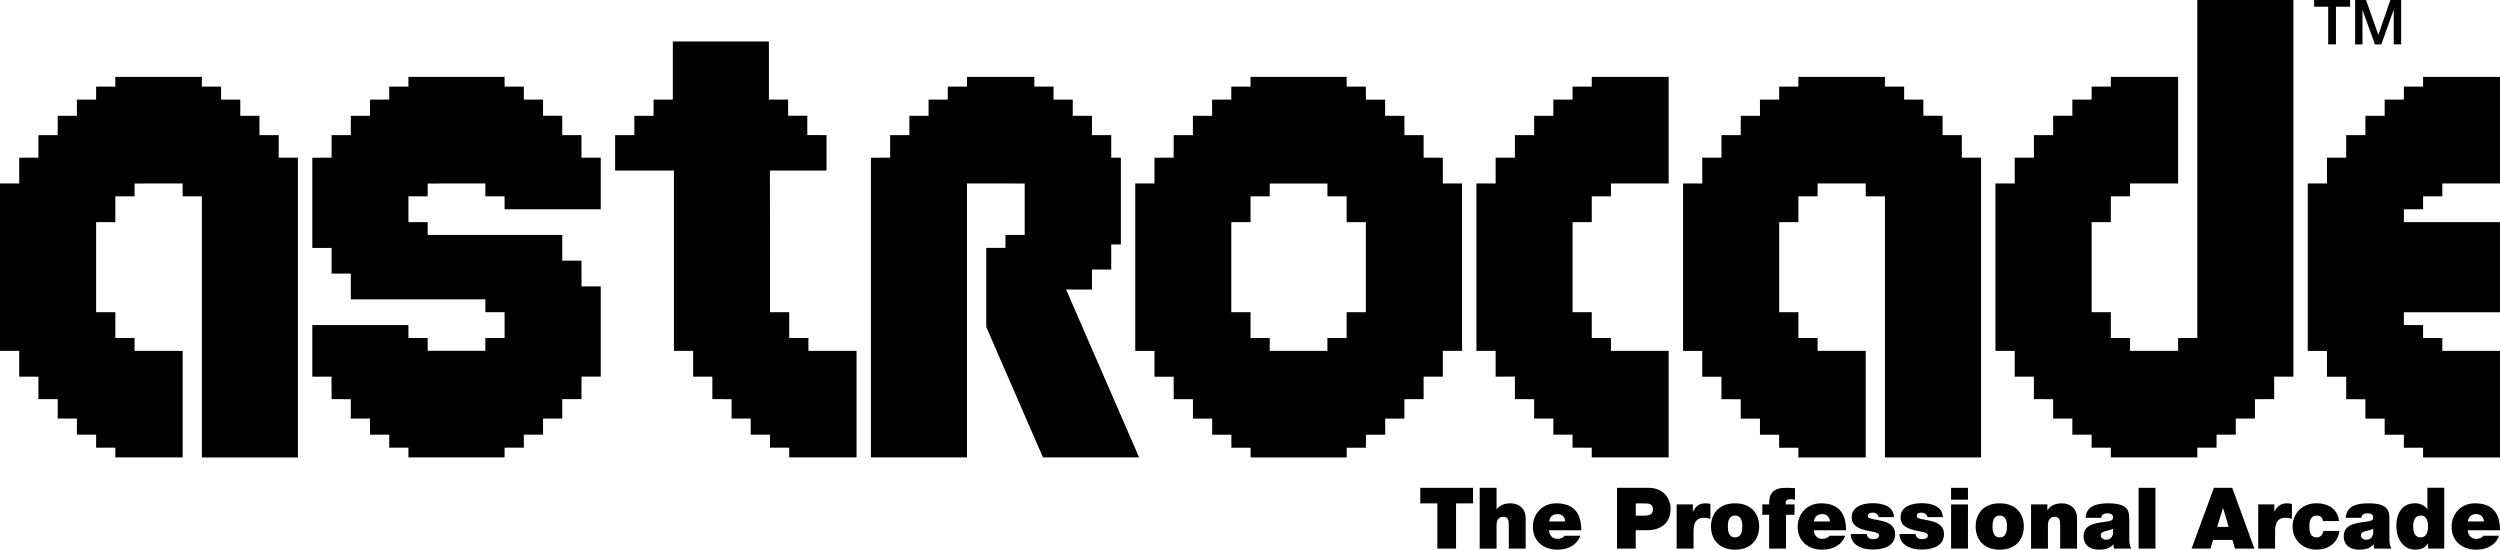 <?xml version="1.0" encoding="utf-8"?>
<!-- Generator: Adobe Illustrator 26.0.3, SVG Export Plug-In . SVG Version: 6.00 Build 0)  -->
<svg version="1.1" id="Layer_1" xmlns="http://www.w3.org/2000/svg" xmlns:xlink="http://www.w3.org/1999/xlink" x="0px" y="0px"
	 viewBox="0 0 3839 844.1" style="enable-background:new 0 0 3839 844.1;" xml:space="preserve">
<style type="text/css">
	.st0{fill:none;stroke:#000000;stroke-width:6.917;stroke-miterlimit:10;}
	.st1{fill:#FFFFFF;}
	.st2{fill:none;stroke:#000000;stroke-width:3.059;stroke-miterlimit:10;}
	.st3{fill:none;stroke:#FFFFFF;stroke-width:6.917;stroke-miterlimit:10;}
	.st4{fill:none;stroke:#FFFFFF;stroke-width:3.059;stroke-miterlimit:10;}
</style>
<g>
	<g>
		<polygon points="2181,773 2207.1,773 2207.2,773 2207.2,842.4 2235.9,842.4 2235.9,773 2262,773 2262,749.1 2181,749.1 		"/>
		<path d="M2319.6,772.9c-11,0-16.8,3.8-21.2,9h-0.3v-32.8h-25.9v93.4h25.9v-35.8c0-10.9,5.9-13.1,10.3-13.1c7.6,0,8.5,5.5,8.5,13.3
			v35.5h25.9v-46.5C2342.8,780.3,2331.7,772.9,2319.6,772.9z"/>
		<path d="M2389.7,772.9c-21.4,0-35.8,16.1-35.8,35.8c0,22.6,16.3,35.4,38,35.4c15.4,0,29.7-6.8,34.9-21.4h-24.2
			c-2.1,3.2-6.6,4.8-10.8,4.8c-8.1,0-12.5-5.5-13.2-13.2h49.6C2428.2,787.9,2416.6,772.9,2389.7,772.9z M2378.8,800.8
			c1.2-7.4,5.6-11.4,13.3-11.4c6.7,0,11.4,5.1,11.4,11.4H2378.8z"/>
		<path d="M2531.2,749.1h-48.1v93.3h28.7v-28.2h17c21.4,0,36.6-10.6,36.6-33.2C2565.4,767.6,2556.5,749.1,2531.2,749.1z M2523,791.9
			h-11.1V773h12.8c7.1,0,13.6,0.5,13.6,9C2538.3,791.4,2530.4,791.9,2523,791.9z"/>
		<path d="M2599.8,785.4h-0.3v-10.8h-24.8v67.8h25.9v-26.8c0-14.5,5.5-20.5,15.7-20.5c5.2,0,7.6,0.8,10.2,1.7v-22.9
			c-2.5-0.6-5-1-7.6-1C2609.5,772.9,2604,777.3,2599.8,785.4z"/>
		<path d="M2664.4,772.9c-25.5,0-37,16.7-37,35.5c0,18.9,11.5,35.7,37,35.7s37-16.9,37-35.7S2689.8,772.9,2664.4,772.9z
			 M2664.4,825.2c-9.8,0-11.1-9.6-11.1-16.8c0-7.2,1.3-16.7,11.1-16.7s11.1,9.5,11.1,16.7C2675.5,815.5,2674.2,825.2,2664.4,825.2z"
			/>
		<path d="M2722.2,755.5c-5,5-5.7,12.4-5.4,19.1h-10.6v15.9h10.5v51.9h25.9v-51.9h13.1v-15.9h-13.6c-0.4-6.3,1.7-8.1,8-8.1
			c2.1,0,4.2,0.6,6.3,0.9v-17.8c-3.9-0.1-7.7-0.5-11.6-0.5C2734.3,749.1,2727.8,749.9,2722.2,755.5z"/>
		<path d="M2796.3,772.9c-21.4,0-35.8,16.1-35.8,35.8c0,22.6,16.3,35.4,38,35.4c15.4,0,29.7-6.8,34.9-21.4h-24.2
			c-2.1,3.2-6.6,4.8-10.8,4.8c-8.1,0-12.5-5.5-13.2-13.2h49.6C2834.8,787.9,2823.2,772.9,2796.3,772.9z M2785.3,800.8
			c1.2-7.4,5.6-11.4,13.3-11.4c6.7,0,11.4,5.1,11.4,11.4H2785.3z"/>
		<path d="M2894,801.1c-8.6-2.8-18.4-3.4-22.7-5.2c-1.4-0.6-3-1.5-3-3.5c0-4.4,4.1-5.2,7.8-5.2c2,0,4.1,0.7,5.7,2
			c1.7,1.2,2.9,2.9,3,5.1v-0.2h23.6c-0.6-17.4-18.3-21.4-32.9-21.4c-13.6,0-32,4.5-32,21.6c0,11.6,8,17.9,27.7,21.3
			c12,2.1,14.2,3.3,14.2,7.2c0,3.9-5.4,5.2-8.8,5.2c-3.1,0-5.6-0.8-6.9-2c-1.9-1.7-3-3.6-3.1-6h-24.7c0.4,17.5,17.9,23.9,33.8,23.9
			c16.5,0,34.5-5.1,34.5-23.9C2910.2,808.9,2902.6,803.8,2894,801.1z"/>
		<path d="M2969,801.1c-8.6-2.8-18.4-3.4-22.7-5.2c-1.4-0.6-3-1.5-3-3.5c0-4.4,4.1-5.2,7.8-5.2c2,0,4.1,0.7,5.7,2
			c1.7,1.2,2.9,2.9,3,5.1v-0.2h23.6c-0.6-17.4-18.3-21.4-32.9-21.4c-13.6,0-32,4.5-32,21.6c0,11.6,8,17.9,27.7,21.3
			c12,2.1,14.2,3.3,14.2,7.2c0,3.9-5.4,5.2-8.8,5.2c-3.1,0-5.6-0.8-6.9-2c-1.9-1.7-3-3.6-3.1-6h-24.7c0.4,17.5,17.9,23.9,33.8,23.9
			c16.5,0,34.5-5.1,34.5-23.9C2985.2,808.9,2977.6,803.8,2969,801.1z"/>
		<rect x="2996.1" y="774.6" width="25.9" height="67.8"/>
		<rect x="2996.1" y="749.1" width="25.9" height="18.2"/>
		<path d="M3070.8,772.9c-25.5,0-37,16.7-37,35.5c0,18.9,11.5,35.7,37,35.7s37-16.9,37-35.7S3096.3,772.9,3070.8,772.9z
			 M3070.8,825.2c-9.8,0-11.1-9.6-11.1-16.8c0-7.2,1.3-16.7,11.1-16.7s11.1,9.5,11.1,16.7C3081.9,815.5,3080.6,825.2,3070.8,825.2z"
			/>
		<path d="M3166.3,772.9c-10.3,0-17.3,3.5-22.1,10.3h-0.3v-8.6H3119h-0.1v67.9h25.9v-35.8c0-10.9,5.9-13.1,10.3-13.1
			c7.6,0,8.5,5.5,8.5,13.3v35.5h25.9v-46.5C3189.5,780.3,3178.4,772.9,3166.3,772.9z"/>
		<path d="M3269.7,827.2v-27.8c0-13,0.3-26.5-32.1-26.5c-7.9,0-16.6,0.8-23.1,3.9c-6.7,3.1-11.4,8.8-11.8,18.3h24
			c0.2-2.9,1.7-6.9,9.7-6.9c4.2,0,8.5,1.7,8.5,6.3c0,4.3-3.6,5.3-7.1,6c-13.2,2.5-38.3,1.7-38.3,23.1c0,14.2,10.8,20.5,23.9,20.5
			c8.3,0,16.3-1.8,21.8-8.1h0.3c-0.1,1.8,0.2,4.6,0.9,6.4h26.4C3270,838,3269.7,832.3,3269.7,827.2L3269.7,827.2z M3244.8,818.2
			c-0.4,7.1-4.9,10.6-10.8,10.6c-4.7,0-8.1-3.2-8.1-6.3c0-4.6,3.1-6,8.8-7.3c3.5-0.8,7-1.7,10.1-3.3V818.2z"/>
		<rect x="3284" y="749.1" width="25.9" height="93.3"/>
		<path d="M3399.7,749.1l-34.3,93.3h28.9l4.2-13.3h29.6l3.9,13.3h29.8l-34-93.3H3399.7z M3404.6,809.1l9-28.7h0.3l8.4,28.7H3404.6z"
			/>
		<path d="M3492.8,785.4h-0.3v-10.8h-24.8v67.8h25.9v-26.8c0-14.5,5.5-20.5,15.7-20.5c5.2,0,7.6,0.8,10.2,1.7v-22.9
			c-2.5-0.6-5-1-7.6-1C3502.5,772.9,3497,777.3,3492.8,785.4z"/>
		<path d="M3557.7,825.2c-10,0-11.4-8.5-11.4-16.7c0-8.2,1.5-16.8,11.4-16.8c2.7,0,4.9,0.8,6.5,2.2c1.7,1.4,2.6,3.7,2.9,6.4v-0.1
			h24.6c-1.6-18.6-16.7-27.4-34.5-27.4c-20.4,0-36.7,14.3-36.7,35.7s16.3,35.5,36.7,35.5c9.1,0,17.4-2.6,23.5-7.4
			c6.3-5,10.6-12.2,11.8-21.3h-24.7C3567.2,820.6,3563.3,825.2,3557.7,825.2z"/>
		<path d="M3669.2,827.2v-27.8c0-13,0.3-26.5-32.1-26.5c-7.9,0-16.6,0.8-23.1,3.9c-6.7,3.1-11.4,8.8-11.8,18.3h24
			c0.2-2.9,1.7-6.9,9.7-6.9c4.2,0,8.5,1.7,8.5,6.3c0,4.3-3.6,5.3-7.1,6c-13.2,2.5-38.3,1.7-38.3,23.1c0,14.2,10.8,20.5,23.9,20.5
			c8.3,0,16.3-1.8,21.8-8.1h0.3c-0.1,1.8,0.2,4.6,0.9,6.4h26.4C3669.5,838,3669.2,832.3,3669.2,827.2L3669.2,827.2z M3644.3,818.2
			c-0.4,7.1-4.9,10.6-10.8,10.6c-4.7,0-8.1-3.2-8.1-6.3c0-4.6,3.1-6,8.8-7.3c3.5-0.8,7-1.7,10.1-3.3V818.2z"/>
		<path d="M3727.5,781.9h-0.3c-3.9-5.7-10.8-9.1-18.5-9.1c-22.8,0-28.9,19.4-28.9,35.3c0,17,9.3,35.9,28.5,35.9
			c12.7,0,16.6-4.8,19.9-9.1h0.3v7.5h24.9V749h-25.9V781.9z M3717.1,825.2c-9.3,0-11.4-8.7-11.4-16.8c0-7.9,2.1-16.7,11.4-16.7
			c9.3,0,11.4,8.7,11.4,16.7S3726.4,825.2,3717.1,825.2z"/>
		<path d="M3802.6,827.5c-8.1,0-12.5-5.5-13.2-13.2h49.6c0-26.4-11.6-41.4-38.5-41.4c-21.4,0-35.8,16.1-35.8,35.8
			c0,22.6,16.3,35.4,38,35.4c15.4,0,29.7-6.8,34.9-21.4h-24.2C3811.3,825.9,3806.8,827.5,3802.6,827.5z M3802.8,789.4
			c6.7,0,11.4,5.1,11.4,11.4h-24.7C3790.7,793.4,3795.1,789.4,3802.8,789.4z"/>
		<polygon points="3575.2,68.1 3587.1,68.1 3587.1,10.3 3608.8,10.3 3608.8,0 3553.6,0 3553.6,10.3 3575.2,10.3 		"/>
		<polygon points="3687.2,68.1 3687.2,0 3670.6,0 3652.3,53.4 3652.1,53.4 3633.3,0 3616.5,0 3616.5,68.2 3627.8,68.2 3627.8,15.6 
			3628,15.6 3646.9,68.2 3656.7,68.2 3675.6,15.6 3675.8,15.6 3675.8,68.1 		"/>
	</g>
	<path d="M3720.9,118v15h-29.5v19.9h-29.5v24.8v0.1h-0.1h-29.5v29.7h-29.5v34.6h-29.5v39.6h-29.5v257.2h29.5v39.6h29.5v34.5
		l29.5,0.1v29.7h29.6v24.8h29.5v19.9h29.5v15H3839V538.8h-88.6V519h-29.5v-19.8h-29.5v-19.7H3839V341.1h-147.6v-19.8h29.5v-19.8
		h29.5v-19.8h88.6V118H3720.9z"/>
	<polygon points="3374.2,0 3374.2,499.2 3374.2,519 3344.7,519 3344.7,538.8 3270.9,538.8 3270.9,519 3241.4,519 3241.4,479.4 
		3211.9,479.4 3211.9,341.1 3241.4,341.1 3241.4,301.5 3270.9,301.5 3270.9,281.7 3344.7,281.7 3344.7,118 3241.4,118 3241.4,133 
		3211.9,133 3211.9,152.9 3182.3,152.9 3182.3,177.7 3152.8,177.8 3152.8,207.5 3123.3,207.5 3123.3,242.1 3093.8,242.1 
		3093.8,281.7 3064.2,281.7 3064.2,538.8 3093.8,538.8 3093.8,578.4 3123.3,578.4 3123.3,612.9 3152.8,613 3152.8,642.7 
		3182.3,642.7 3182.3,667.5 3211.9,667.5 3211.9,687.4 3241.4,687.4 3241.4,702.4 3374.2,702.4 3374.2,687.4 3403.7,687.4 
		3403.8,667.5 3433.3,667.5 3433.3,642.7 3462.7,642.7 3462.7,613 3492.2,612.9 3492.2,578.4 3521.7,578.4 3521.7,0 	"/>
	<path d="M3012.6,242.1l-0.1-34.6H2983v-29.7l-29.5-0.1v-24.8H2924V133h-29.5v-15h-132.9v15h-29.5v19.9h-29.5v24.9h-29.5v29.7h-29.6
		v34.6h-29.5v39.6h-29.5v257.2h29.5v39.6h29.5v34.5l29.6,0.1v29.7h29.5v24.8h29.5v19.9h29.5v15H2865V538.8h-73.9V519h-29.5v-39.6
		h-29.5V341.1h29.5v-39.6h29.5v-19.8h73.9v19.8h29.5v401h147.6V242.1H3012.6z"/>
	<polygon points="2444.3,118 2444.3,133 2414.8,133 2414.8,152.9 2385.3,152.9 2385.3,177.8 2355.8,177.8 2355.8,207.5 
		2326.3,207.5 2326.3,242.1 2296.7,242.1 2296.7,281.7 2267.2,281.7 2267.2,538.8 2296.7,538.8 2296.7,578.4 2326.3,578.3 
		2326.3,578.4 2326.3,612.9 2355.8,613 2355.8,642.7 2385.3,642.7 2385.3,667.5 2414.8,667.5 2414.8,687.4 2444.3,687.4 
		2444.3,702.4 2562.4,702.4 2562.4,538.8 2473.8,538.8 2473.8,538.8 2473.8,519 2444.3,519 2444.3,479.4 2414.8,479.4 2414.8,341.1 
		2444.3,341.1 2444.3,301.5 2473.8,301.5 2473.8,281.7 2562.4,281.7 2562.4,118 	"/>
	<path d="M1802.3,207.5v34.6l-29.5,0.1v39.5h-29.5v257.2h29.5v39.6h29.5v34.5h29.6v0.1v29.7h29.5v24.8h29.5v19.9h29.5v15h147.6v-15
		h29.5l0.1-19.9h29.5v-24.8h29.5V613l29.5-0.1v-34.5h29.5v-39.6h29.5V281.7h-29.5v-39.5l-29.5-0.1v-34.6h-29.5v-29.7H2127V153h-29.5
		l-0.1-20h-29.5v-15h-147.6v15h-29.5v19.9l-29.5,0.1v24.8h-29.5v29.7 M2097.4,479.4h-29.5V519h-29.5v19.8h-88.6V519h-29.5v-39.6
		h-29.5V341.1h29.5v-39.6h29.5v-19.7h88.6v19.7h29.5v39.6h29.5V479.4z"/>
	<polygon points="1637.1,444.6 1676.8,444.6 1676.8,413.9 1676.9,413.9 1706.4,413.9 1706.4,375.4 1721.2,375.4 1721.2,242.2 
		1706.4,242.1 1706.4,207.5 1676.8,207.5 1676.8,177.8 1647.3,177.8 1647.3,153 1617.8,152.9 1617.8,133 1588.3,133 1588.3,118 
		1485,118 1484.9,133 1455.4,133 1455.4,152.9 1425.9,153 1425.9,177.8 1396.4,177.8 1396.4,207.5 1366.9,207.5 1366.9,242.1 
		1337.4,242.2 1337.4,702.4 1484.9,702.4 1484.9,281.7 1573.5,281.8 1573.5,360.8 1544,360.8 1544,380.6 1514.5,380.6 1514.5,502.1 
		1601.6,702.4 1749.2,702.4 	"/>
	<polygon points="1241.4,538.8 1241.4,519 1211.9,519 1211.9,479.4 1182.4,479.4 1182.3,261.9 1269.2,261.9 1269.2,207.5 
		1239.7,207.4 1239.7,177.7 1210.2,177.7 1210.2,152.9 1180.7,152.9 1180.7,63.7 1033.2,63.7 1033.2,152.9 1003.7,152.9 
		1003.6,177.8 974.1,177.8 974.1,207.5 944.6,207.5 944.6,261.9 1034.9,261.9 1034.9,538.8 1064.4,538.8 1064.4,578.4 1093.9,578.4 
		1093.9,612.9 1123.4,613 1123.4,642.7 1152.8,642.7 1152.8,667.5 1182.3,667.5 1182.4,687.4 1211.9,687.4 1211.9,702.4 
		1315.3,702.4 1315.3,538.8 	"/>
	<polygon points="892.9,242.1 892.9,207.5 863.4,207.5 863.4,177.8 833.9,177.7 833.9,152.9 804.4,152.9 804.4,133 774.9,133 
		774.8,118 745.3,118 627.2,118 627.2,133 597.7,133 597.7,152.9 568.2,153 568.2,177.8 538.7,177.8 538.7,207.5 509.2,207.5 
		509.2,242.1 479.6,242.2 479.6,380.7 509.1,380.7 509.2,380.6 509.2,420.1 538.7,420.1 538.7,459.7 745.3,459.7 745.3,479.4 
		774.8,479.4 774.9,519 745.3,519 745.3,538.7 656.8,538.7 656.7,519 627.2,519 627.2,499.2 479.6,499.2 479.6,578.4 509.1,578.4 
		509.2,612.9 538.7,613 538.7,642.7 568.2,642.7 568.2,667.5 597.7,667.5 597.7,687.4 627.2,687.4 627.2,702.4 774.8,702.4 
		774.9,687.4 804.4,687.4 804.4,667.5 833.9,667.5 833.9,642.7 863.4,642.7 863.4,612.9 892.9,612.9 893,578.3 922.5,578.3 
		922.5,439.8 893,439.8 892.9,400.3 863.4,400.3 863.4,360.8 656.8,360.8 656.7,341.1 627.2,341.1 627.2,301.5 656.7,301.5 
		656.8,281.8 745.3,281.7 745.3,301.5 774.8,301.5 774.9,321.3 922.5,321.3 922.5,242.1 	"/>
	<polygon points="428,242.1 428,207.5 398.5,207.5 398.4,177.8 369,177.8 369,152.9 339.5,152.9 339.5,133 310,133 310,118 
		177.1,118 177.1,133 147.6,133 147.6,152.9 118.1,153 118.1,177.8 88.6,177.8 88.6,207.5 59,207.5 59,242.1 29.5,242.2 29.5,281.7 
		0,281.7 0,538.8 29.5,538.8 29.5,538.8 29.5,578.4 59,578.4 59,612.9 88.6,612.9 88.6,613 88.6,642.7 118.1,642.7 118.1,667.5 
		147.6,667.5 147.6,687.4 177.1,687.4 177.1,702.4 280.5,702.4 280.5,538.8 206.6,538.8 206.6,538.8 206.6,519 177.1,519 
		177.1,479.4 147.6,479.4 147.6,341.1 177.1,341.1 177.1,301.5 206.6,301.5 206.7,281.8 280.5,281.7 280.5,301.5 310,301.5 
		310,702.5 457.5,702.5 457.5,242.1 	"/>
</g>
</svg>
